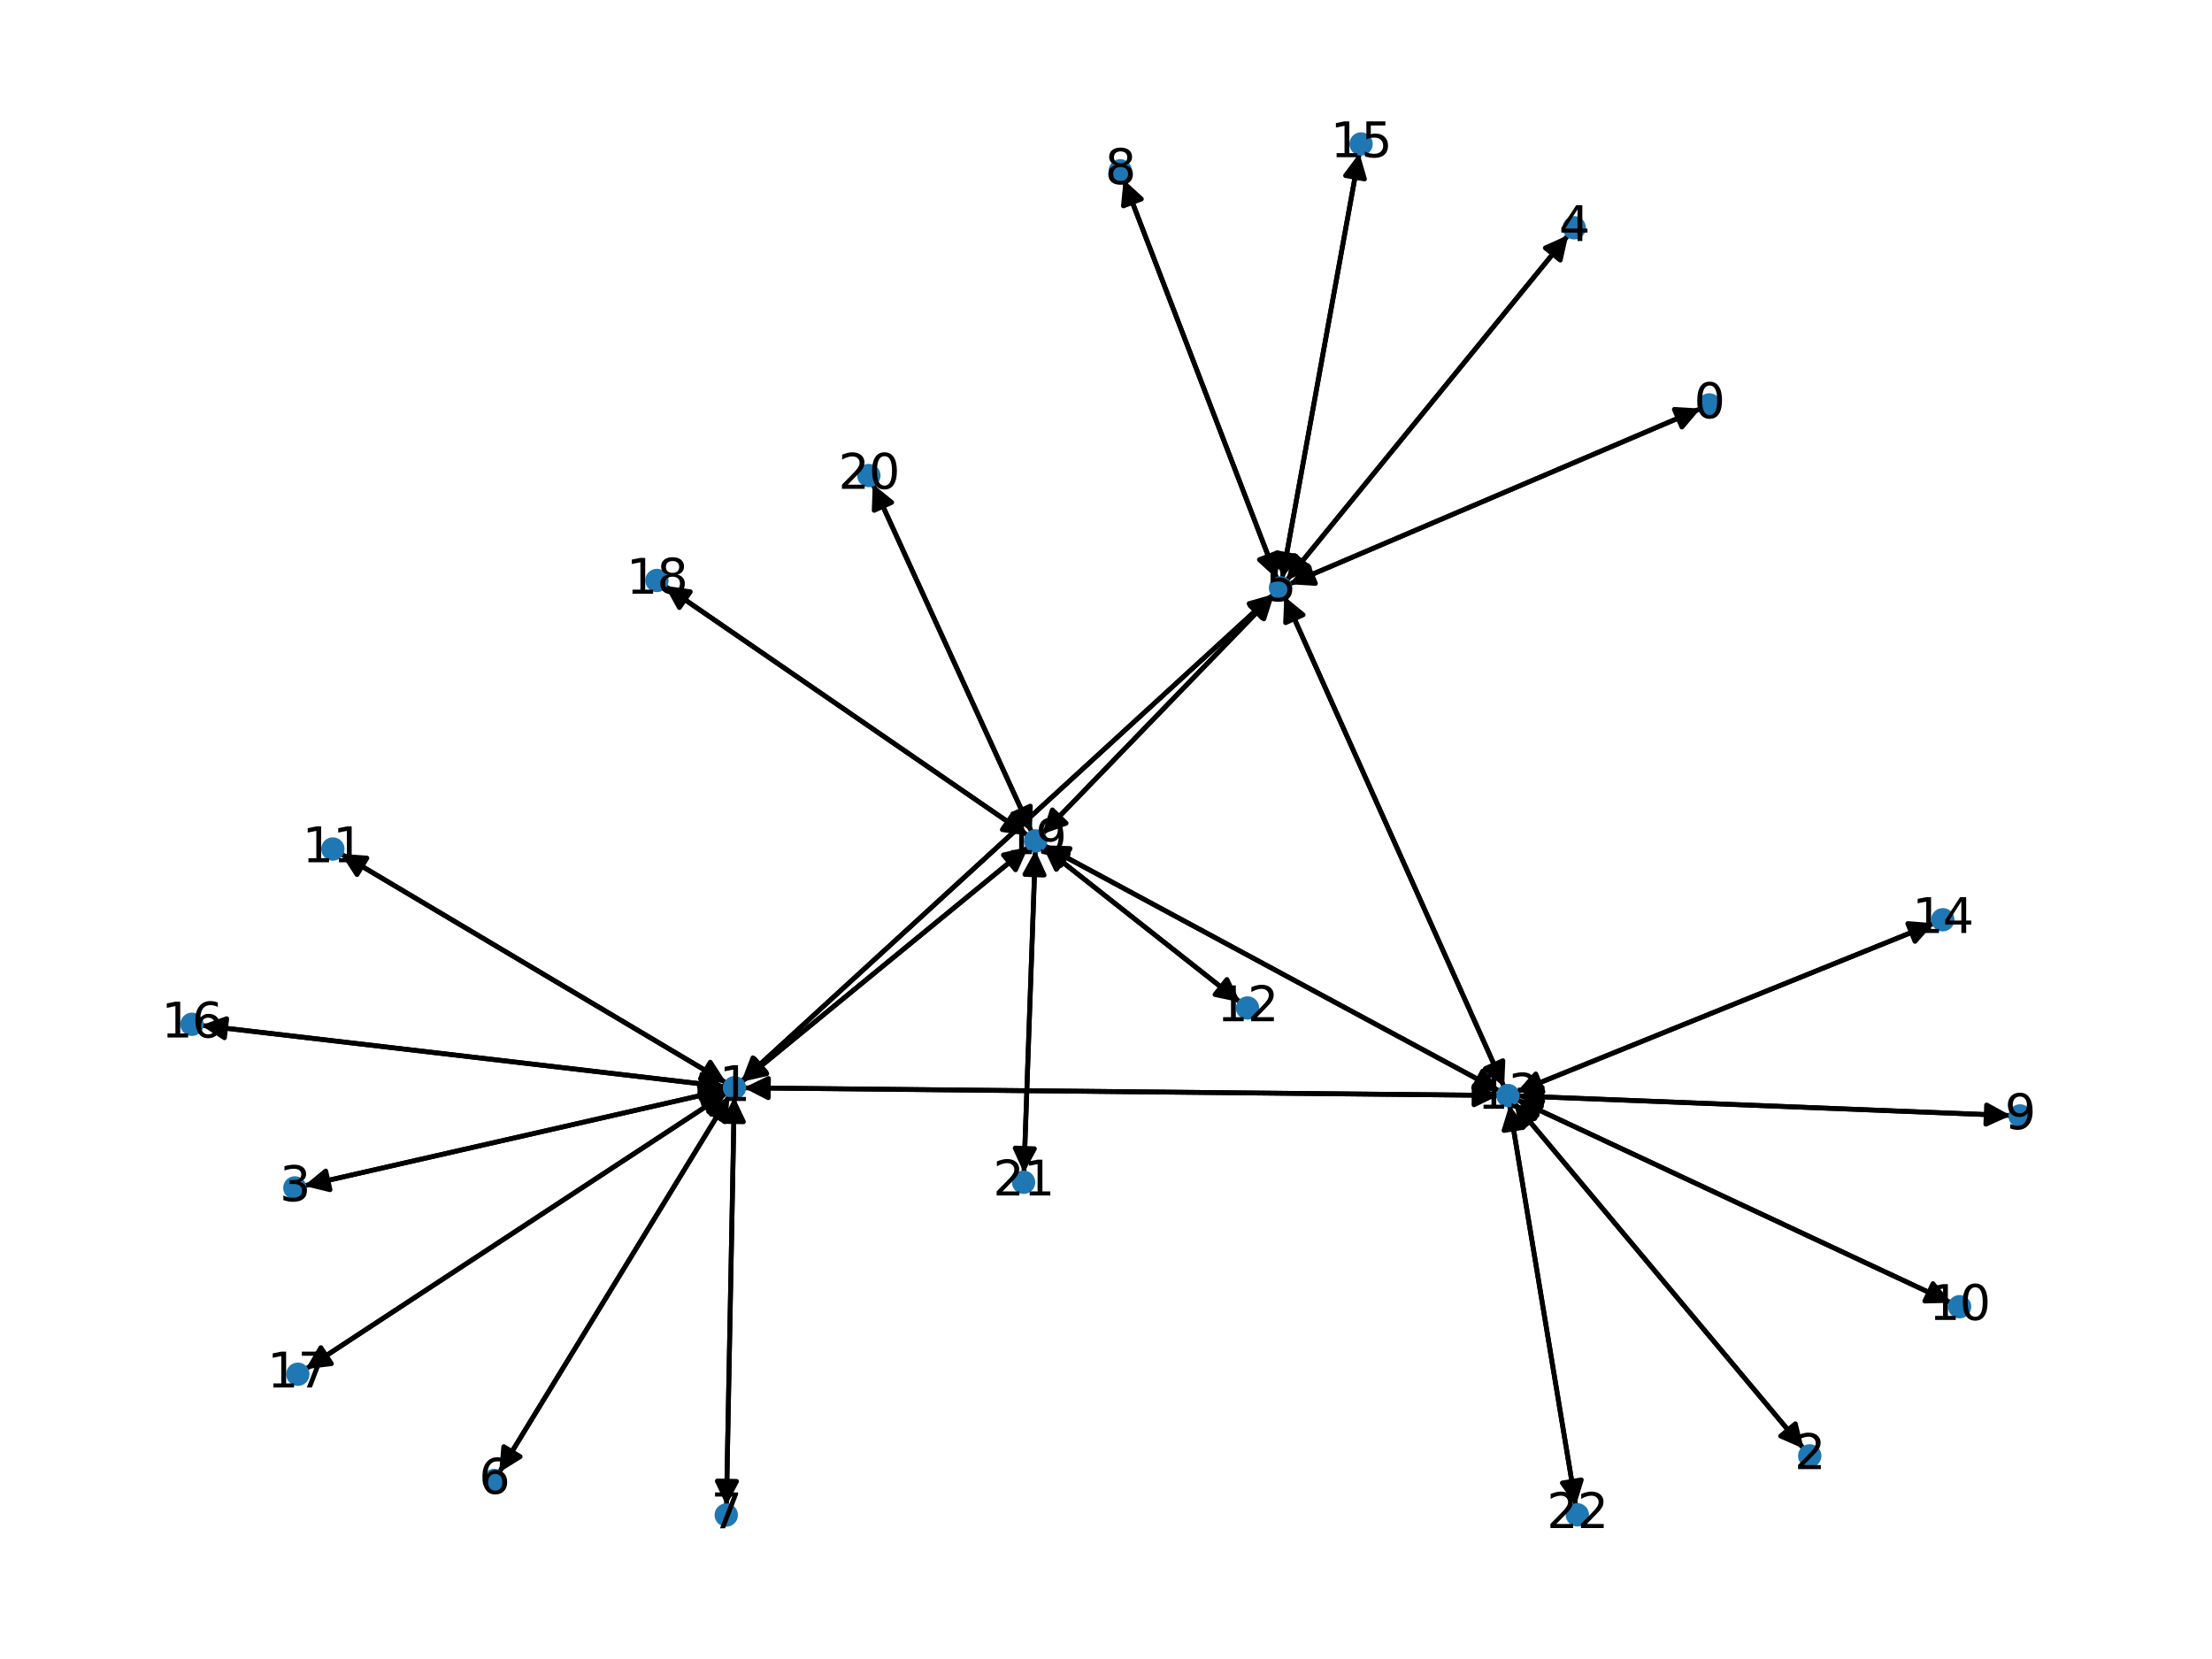 <?xml version="1.0" encoding="utf-8" standalone="no"?>
<!DOCTYPE svg PUBLIC "-//W3C//DTD SVG 1.1//EN"
  "http://www.w3.org/Graphics/SVG/1.1/DTD/svg11.dtd">
<svg xmlns:xlink="http://www.w3.org/1999/xlink" width="460.8pt" height="345.6pt" viewBox="0 0 460.8 345.6" xmlns="http://www.w3.org/2000/svg" version="1.1">
 <defs>
  <style type="text/css">*{stroke-linejoin: round; stroke-linecap: butt}</style>
 </defs>
 <g id="figure_1">
  <g id="patch_1">
   <path d="M 0 345.6 
L 460.8 345.6 
L 460.8 0 
L 0 0 
z
" style="fill: #ffffff"/>
  </g>
  <g id="axes_1">
   <g id="patch_2">
    <path d="M 354.296 85.109 
Q 311.415 103.404 269.562 121.261 
" clip-path="url(#p8d05442aa5)" style="fill: none; stroke: #000000; stroke-linecap: round"/>
    <path d="M 274.026 121.531 
L 269.562 121.261 
L 272.456 117.852 
L 274.026 121.531 
z
" clip-path="url(#p8d05442aa5)" style="stroke: #000000; stroke-linecap: round"/>
   </g>
   <g id="patch_3">
    <path d="M 151.117 227.028 
Q 107.216 237.03 64.405 246.784 
" clip-path="url(#p8d05442aa5)" style="fill: none; stroke: #000000; stroke-linecap: round"/>
    <path d="M 68.749 247.845 
L 64.405 246.784 
L 67.861 243.945 
L 68.749 247.845 
z
" clip-path="url(#p8d05442aa5)" style="stroke: #000000; stroke-linecap: round"/>
   </g>
   <g id="patch_4">
    <path d="M 154.43 225.292 
Q 209.876 174.531 264.498 124.524 
" clip-path="url(#p8d05442aa5)" style="fill: none; stroke: #000000; stroke-linecap: round"/>
    <path d="M 260.197 125.75 
L 264.498 124.524 
L 262.898 128.7 
L 260.197 125.75 
z
" clip-path="url(#p8d05442aa5)" style="stroke: #000000; stroke-linecap: round"/>
   </g>
   <g id="patch_5">
    <path d="M 151.994 228.249 
Q 127.987 267.506 104.562 305.809 
" clip-path="url(#p8d05442aa5)" style="fill: none; stroke: #000000; stroke-linecap: round"/>
    <path d="M 108.355 303.44 
L 104.562 305.809 
L 104.943 301.354 
L 108.355 303.44 
z
" clip-path="url(#p8d05442aa5)" style="stroke: #000000; stroke-linecap: round"/>
   </g>
   <g id="patch_6">
    <path d="M 152.966 228.535 
Q 152.149 271.104 151.353 312.555 
" clip-path="url(#p8d05442aa5)" style="fill: none; stroke: #000000; stroke-linecap: round"/>
    <path d="M 153.429 308.594 
L 151.353 312.555 
L 149.43 308.517 
L 153.429 308.594 
z
" clip-path="url(#p8d05442aa5)" style="stroke: #000000; stroke-linecap: round"/>
   </g>
   <g id="patch_7">
    <path d="M 151.341 225.61 
Q 111.173 201.733 71.966 178.427 
" clip-path="url(#p8d05442aa5)" style="fill: none; stroke: #000000; stroke-linecap: round"/>
    <path d="M 74.382 182.19 
L 71.966 178.427 
L 76.426 178.752 
L 74.382 182.19 
z
" clip-path="url(#p8d05442aa5)" style="stroke: #000000; stroke-linecap: round"/>
   </g>
   <g id="patch_8">
    <path d="M 154.936 226.618 
Q 233.567 227.41 311.081 228.191 
" clip-path="url(#p8d05442aa5)" style="fill: none; stroke: #000000; stroke-linecap: round"/>
    <path d="M 307.101 226.15 
L 311.081 228.191 
L 307.061 230.15 
L 307.101 226.15 
z
" clip-path="url(#p8d05442aa5)" style="stroke: #000000; stroke-linecap: round"/>
   </g>
   <g id="patch_9">
    <path d="M 151.082 226.374 
Q 96.496 219.988 43.02 213.731 
" clip-path="url(#p8d05442aa5)" style="fill: none; stroke: #000000; stroke-linecap: round"/>
    <path d="M 46.76 216.182 
L 43.02 213.731 
L 47.225 212.21 
L 46.76 216.182 
z
" clip-path="url(#p8d05442aa5)" style="stroke: #000000; stroke-linecap: round"/>
   </g>
   <g id="patch_10">
    <path d="M 151.385 227.66 
Q 107.523 256.438 64.596 284.603 
" clip-path="url(#p8d05442aa5)" style="fill: none; stroke: #000000; stroke-linecap: round"/>
    <path d="M 69.038 284.08 
L 64.596 284.603 
L 66.844 280.736 
L 69.038 284.08 
z
" clip-path="url(#p8d05442aa5)" style="stroke: #000000; stroke-linecap: round"/>
   </g>
   <g id="patch_11">
    <path d="M 154.501 225.371 
Q 184.376 200.887 213.387 177.112 
" clip-path="url(#p8d05442aa5)" style="fill: none; stroke: #000000; stroke-linecap: round"/>
    <path d="M 209.026 178.1 
L 213.387 177.112 
L 211.561 181.194 
L 209.026 178.1 
z
" clip-path="url(#p8d05442aa5)" style="stroke: #000000; stroke-linecap: round"/>
   </g>
   <g id="patch_12">
    <path d="M 375.754 301.795 
Q 345.567 265.75 316.098 230.563 
" clip-path="url(#p8d05442aa5)" style="fill: none; stroke: #000000; stroke-linecap: round"/>
    <path d="M 317.133 234.913 
L 316.098 230.563 
L 320.199 232.345 
L 317.133 234.913 
z
" clip-path="url(#p8d05442aa5)" style="stroke: #000000; stroke-linecap: round"/>
   </g>
   <g id="patch_13">
    <path d="M 63.315 247.032 
Q 107.217 237.03 150.028 227.276 
" clip-path="url(#p8d05442aa5)" style="fill: none; stroke: #000000; stroke-linecap: round"/>
    <path d="M 145.683 226.215 
L 150.028 227.276 
L 146.572 230.115 
L 145.683 226.215 
z
" clip-path="url(#p8d05442aa5)" style="stroke: #000000; stroke-linecap: round"/>
   </g>
   <g id="patch_14">
    <path d="M 326.71 48.95 
Q 297.343 84.955 268.682 120.093 
" clip-path="url(#p8d05442aa5)" style="fill: none; stroke: #000000; stroke-linecap: round"/>
    <path d="M 272.76 118.257 
L 268.682 120.093 
L 269.661 115.729 
L 272.76 118.257 
z
" clip-path="url(#p8d05442aa5)" style="stroke: #000000; stroke-linecap: round"/>
   </g>
   <g id="patch_15">
    <path d="M 268.532 121.701 
Q 311.413 103.405 353.265 85.548 
" clip-path="url(#p8d05442aa5)" style="fill: none; stroke: #000000; stroke-linecap: round"/>
    <path d="M 348.801 85.279 
L 353.265 85.548 
L 350.371 88.958 
L 348.801 85.279 
z
" clip-path="url(#p8d05442aa5)" style="stroke: #000000; stroke-linecap: round"/>
   </g>
   <g id="patch_16">
    <path d="M 265.325 123.766 
Q 209.879 174.528 155.258 224.535 
" clip-path="url(#p8d05442aa5)" style="fill: none; stroke: #000000; stroke-linecap: round"/>
    <path d="M 159.558 223.309 
L 155.258 224.535 
L 156.857 220.359 
L 159.558 223.309 
z
" clip-path="url(#p8d05442aa5)" style="stroke: #000000; stroke-linecap: round"/>
   </g>
   <g id="patch_17">
    <path d="M 267.975 120.961 
Q 297.342 84.956 326.002 49.818 
" clip-path="url(#p8d05442aa5)" style="fill: none; stroke: #000000; stroke-linecap: round"/>
    <path d="M 321.924 51.653 
L 326.002 49.818 
L 325.024 54.181 
L 321.924 51.653 
z
" clip-path="url(#p8d05442aa5)" style="stroke: #000000; stroke-linecap: round"/>
   </g>
   <g id="patch_18">
    <path d="M 266.058 120.655 
Q 250.061 79.026 234.465 38.44 
" clip-path="url(#p8d05442aa5)" style="fill: none; stroke: #000000; stroke-linecap: round"/>
    <path d="M 234.033 42.891 
L 234.465 38.44 
L 237.767 41.456 
L 234.033 42.891 
z
" clip-path="url(#p8d05442aa5)" style="stroke: #000000; stroke-linecap: round"/>
   </g>
   <g id="patch_19">
    <path d="M 267.543 124.226 
Q 290.444 175.34 312.888 225.433 
" clip-path="url(#p8d05442aa5)" style="fill: none; stroke: #000000; stroke-linecap: round"/>
    <path d="M 313.078 220.965 
L 312.888 225.433 
L 309.427 222.601 
L 313.078 220.965 
z
" clip-path="url(#p8d05442aa5)" style="stroke: #000000; stroke-linecap: round"/>
   </g>
   <g id="patch_20">
    <path d="M 267.097 120.555 
Q 275.143 76.225 282.988 32.994 
" clip-path="url(#p8d05442aa5)" style="fill: none; stroke: #000000; stroke-linecap: round"/>
    <path d="M 280.306 36.573 
L 282.988 32.994 
L 284.242 37.287 
L 280.306 36.573 
z
" clip-path="url(#p8d05442aa5)" style="stroke: #000000; stroke-linecap: round"/>
   </g>
   <g id="patch_21">
    <path d="M 265.404 123.853 
Q 241.252 148.817 217.877 172.977 
" clip-path="url(#p8d05442aa5)" style="fill: none; stroke: #000000; stroke-linecap: round"/>
    <path d="M 222.096 171.493 
L 217.877 172.977 
L 219.221 168.712 
L 222.096 171.493 
z
" clip-path="url(#p8d05442aa5)" style="stroke: #000000; stroke-linecap: round"/>
   </g>
   <g id="patch_22">
    <path d="M 103.978 306.764 
Q 127.986 267.507 151.41 229.204 
" clip-path="url(#p8d05442aa5)" style="fill: none; stroke: #000000; stroke-linecap: round"/>
    <path d="M 147.617 231.573 
L 151.41 229.204 
L 151.03 233.66 
L 147.617 231.573 
z
" clip-path="url(#p8d05442aa5)" style="stroke: #000000; stroke-linecap: round"/>
   </g>
   <g id="patch_23">
    <path d="M 151.331 313.673 
Q 152.149 271.104 152.945 229.653 
" clip-path="url(#p8d05442aa5)" style="fill: none; stroke: #000000; stroke-linecap: round"/>
    <path d="M 150.868 233.614 
L 152.945 229.653 
L 154.868 233.691 
L 150.868 233.614 
z
" clip-path="url(#p8d05442aa5)" style="stroke: #000000; stroke-linecap: round"/>
   </g>
   <g id="patch_24">
    <path d="M 234.063 37.392 
Q 250.06 79.022 265.655 119.607 
" clip-path="url(#p8d05442aa5)" style="fill: none; stroke: #000000; stroke-linecap: round"/>
    <path d="M 266.087 115.156 
L 265.655 119.607 
L 262.354 116.591 
L 266.087 115.156 
z
" clip-path="url(#p8d05442aa5)" style="stroke: #000000; stroke-linecap: round"/>
   </g>
   <g id="patch_25">
    <path d="M 418.876 232.391 
Q 367.474 230.345 317.188 228.343 
" clip-path="url(#p8d05442aa5)" style="fill: none; stroke: #000000; stroke-linecap: round"/>
    <path d="M 321.105 230.5 
L 317.188 228.343 
L 321.264 226.504 
L 321.105 230.5 
z
" clip-path="url(#p8d05442aa5)" style="stroke: #000000; stroke-linecap: round"/>
   </g>
   <g id="patch_26">
    <path d="M 406.461 271.391 
Q 361.177 250.216 316.905 229.516 
" clip-path="url(#p8d05442aa5)" style="fill: none; stroke: #000000; stroke-linecap: round"/>
    <path d="M 319.682 233.022 
L 316.905 229.516 
L 321.376 229.398 
L 319.682 233.022 
z
" clip-path="url(#p8d05442aa5)" style="stroke: #000000; stroke-linecap: round"/>
   </g>
   <g id="patch_27">
    <path d="M 71.002 177.854 
Q 111.171 201.732 150.378 225.038 
" clip-path="url(#p8d05442aa5)" style="fill: none; stroke: #000000; stroke-linecap: round"/>
    <path d="M 147.962 221.275 
L 150.378 225.038 
L 145.918 224.713 
L 147.962 221.275 
z
" clip-path="url(#p8d05442aa5)" style="stroke: #000000; stroke-linecap: round"/>
   </g>
   <g id="patch_28">
    <path d="M 258.364 208.784 
Q 237.818 192.579 218.15 177.067 
" clip-path="url(#p8d05442aa5)" style="fill: none; stroke: #000000; stroke-linecap: round"/>
    <path d="M 220.052 181.114 
L 218.15 177.067 
L 222.53 177.974 
L 220.052 181.114 
z
" clip-path="url(#p8d05442aa5)" style="stroke: #000000; stroke-linecap: round"/>
   </g>
   <g id="patch_29">
    <path d="M 312.205 228.202 
Q 233.573 227.41 156.06 226.629 
" clip-path="url(#p8d05442aa5)" style="fill: none; stroke: #000000; stroke-linecap: round"/>
    <path d="M 160.04 228.669 
L 156.06 226.629 
L 160.08 224.67 
L 160.04 228.669 
z
" clip-path="url(#p8d05442aa5)" style="stroke: #000000; stroke-linecap: round"/>
   </g>
   <g id="patch_30">
    <path d="M 315.382 229.708 
Q 345.569 265.753 375.039 300.94 
" clip-path="url(#p8d05442aa5)" style="fill: none; stroke: #000000; stroke-linecap: round"/>
    <path d="M 374.004 296.589 
L 375.039 300.94 
L 370.937 299.158 
L 374.004 296.589 
z
" clip-path="url(#p8d05442aa5)" style="stroke: #000000; stroke-linecap: round"/>
   </g>
   <g id="patch_31">
    <path d="M 313.346 226.456 
Q 290.445 175.342 268.001 125.248 
" clip-path="url(#p8d05442aa5)" style="fill: none; stroke: #000000; stroke-linecap: round"/>
    <path d="M 267.811 129.716 
L 268.001 125.248 
L 271.461 128.081 
L 267.811 129.716 
z
" clip-path="url(#p8d05442aa5)" style="stroke: #000000; stroke-linecap: round"/>
   </g>
   <g id="patch_32">
    <path d="M 316.074 228.298 
Q 367.477 230.345 417.762 232.347 
" clip-path="url(#p8d05442aa5)" style="fill: none; stroke: #000000; stroke-linecap: round"/>
    <path d="M 413.845 230.189 
L 417.762 232.347 
L 413.686 234.186 
L 413.845 230.189 
z
" clip-path="url(#p8d05442aa5)" style="stroke: #000000; stroke-linecap: round"/>
   </g>
   <g id="patch_33">
    <path d="M 315.891 229.042 
Q 361.176 250.216 405.447 270.917 
" clip-path="url(#p8d05442aa5)" style="fill: none; stroke: #000000; stroke-linecap: round"/>
    <path d="M 402.671 267.411 
L 405.447 270.917 
L 400.977 271.034 
L 402.671 267.411 
z
" clip-path="url(#p8d05442aa5)" style="stroke: #000000; stroke-linecap: round"/>
   </g>
   <g id="patch_34">
    <path d="M 315.931 227.496 
Q 359.426 209.912 401.884 192.747 
" clip-path="url(#p8d05442aa5)" style="fill: none; stroke: #000000; stroke-linecap: round"/>
    <path d="M 397.425 192.392 
L 401.884 192.747 
L 398.925 196.101 
L 397.425 192.392 
z
" clip-path="url(#p8d05442aa5)" style="stroke: #000000; stroke-linecap: round"/>
   </g>
   <g id="patch_35">
    <path d="M 312.435 227.303 
Q 264.944 201.698 218.437 176.623 
" clip-path="url(#p8d05442aa5)" style="fill: none; stroke: #000000; stroke-linecap: round"/>
    <path d="M 221.009 180.282 
L 218.437 176.623 
L 222.907 176.761 
L 221.009 180.282 
z
" clip-path="url(#p8d05442aa5)" style="stroke: #000000; stroke-linecap: round"/>
   </g>
   <g id="patch_36">
    <path d="M 314.453 230.133 
Q 321.364 271.893 328.093 312.551 
" clip-path="url(#p8d05442aa5)" style="fill: none; stroke: #000000; stroke-linecap: round"/>
    <path d="M 329.413 308.278 
L 328.093 312.551 
L 325.467 308.931 
L 329.413 308.278 
z
" clip-path="url(#p8d05442aa5)" style="stroke: #000000; stroke-linecap: round"/>
   </g>
   <g id="patch_37">
    <path d="M 402.922 192.327 
Q 359.428 209.911 316.97 227.076 
" clip-path="url(#p8d05442aa5)" style="fill: none; stroke: #000000; stroke-linecap: round"/>
    <path d="M 321.428 227.431 
L 316.97 227.076 
L 319.929 223.723 
L 321.428 227.431 
z
" clip-path="url(#p8d05442aa5)" style="stroke: #000000; stroke-linecap: round"/>
   </g>
   <g id="patch_38">
    <path d="M 283.188 31.895 
Q 275.142 76.225 267.297 119.456 
" clip-path="url(#p8d05442aa5)" style="fill: none; stroke: #000000; stroke-linecap: round"/>
    <path d="M 269.979 115.877 
L 267.297 119.456 
L 266.043 115.163 
L 269.979 115.877 
z
" clip-path="url(#p8d05442aa5)" style="stroke: #000000; stroke-linecap: round"/>
   </g>
   <g id="patch_39">
    <path d="M 41.908 213.601 
Q 96.495 219.987 149.971 226.244 
" clip-path="url(#p8d05442aa5)" style="fill: none; stroke: #000000; stroke-linecap: round"/>
    <path d="M 146.23 223.792 
L 149.971 226.244 
L 145.765 227.765 
L 146.23 223.792 
z
" clip-path="url(#p8d05442aa5)" style="stroke: #000000; stroke-linecap: round"/>
   </g>
   <g id="patch_40">
    <path d="M 63.663 285.215 
Q 107.525 256.437 150.452 228.273 
" clip-path="url(#p8d05442aa5)" style="fill: none; stroke: #000000; stroke-linecap: round"/>
    <path d="M 146.01 228.795 
L 150.452 228.273 
L 148.205 232.139 
L 146.01 228.795 
z
" clip-path="url(#p8d05442aa5)" style="stroke: #000000; stroke-linecap: round"/>
   </g>
   <g id="patch_41">
    <path d="M 138.449 122.017 
Q 176.301 148.047 213.233 173.443 
" clip-path="url(#p8d05442aa5)" style="fill: none; stroke: #000000; stroke-linecap: round"/>
    <path d="M 211.07 169.528 
L 213.233 173.443 
L 208.803 172.824 
L 211.07 169.528 
z
" clip-path="url(#p8d05442aa5)" style="stroke: #000000; stroke-linecap: round"/>
   </g>
   <g id="patch_42">
    <path d="M 214.253 176.402 
Q 184.378 200.886 155.367 224.661 
" clip-path="url(#p8d05442aa5)" style="fill: none; stroke: #000000; stroke-linecap: round"/>
    <path d="M 159.729 223.673 
L 155.367 224.661 
L 157.193 220.579 
L 159.729 223.673 
z
" clip-path="url(#p8d05442aa5)" style="stroke: #000000; stroke-linecap: round"/>
   </g>
   <g id="patch_43">
    <path d="M 217.099 173.781 
Q 241.251 148.818 264.626 124.658 
" clip-path="url(#p8d05442aa5)" style="fill: none; stroke: #000000; stroke-linecap: round"/>
    <path d="M 260.407 126.142 
L 264.626 124.658 
L 263.282 128.923 
L 260.407 126.142 
z
" clip-path="url(#p8d05442aa5)" style="stroke: #000000; stroke-linecap: round"/>
   </g>
   <g id="patch_44">
    <path d="M 217.273 176.375 
Q 237.819 192.58 257.487 208.092 
" clip-path="url(#p8d05442aa5)" style="fill: none; stroke: #000000; stroke-linecap: round"/>
    <path d="M 255.585 204.045 
L 257.487 208.092 
L 253.108 207.185 
L 255.585 204.045 
z
" clip-path="url(#p8d05442aa5)" style="stroke: #000000; stroke-linecap: round"/>
   </g>
   <g id="patch_45">
    <path d="M 217.453 176.092 
Q 264.944 201.698 311.451 226.773 
" clip-path="url(#p8d05442aa5)" style="fill: none; stroke: #000000; stroke-linecap: round"/>
    <path d="M 308.879 223.114 
L 311.451 226.773 
L 306.981 226.635 
L 308.879 223.114 
z
" clip-path="url(#p8d05442aa5)" style="stroke: #000000; stroke-linecap: round"/>
   </g>
   <g id="patch_46">
    <path d="M 214.155 174.077 
Q 176.302 148.047 139.371 122.651 
" clip-path="url(#p8d05442aa5)" style="fill: none; stroke: #000000; stroke-linecap: round"/>
    <path d="M 141.533 126.566 
L 139.371 122.651 
L 143.8 123.27 
L 141.533 126.566 
z
" clip-path="url(#p8d05442aa5)" style="stroke: #000000; stroke-linecap: round"/>
   </g>
   <g id="patch_47">
    <path d="M 214.946 173.412 
Q 198.377 137.122 182.272 101.849 
" clip-path="url(#p8d05442aa5)" style="fill: none; stroke: #000000; stroke-linecap: round"/>
    <path d="M 182.114 106.319 
L 182.272 101.849 
L 185.752 104.657 
L 182.114 106.319 
z
" clip-path="url(#p8d05442aa5)" style="stroke: #000000; stroke-linecap: round"/>
   </g>
   <g id="patch_48">
    <path d="M 215.682 177.106 
Q 214.492 210.726 213.34 243.229 
" clip-path="url(#p8d05442aa5)" style="fill: none; stroke: #000000; stroke-linecap: round"/>
    <path d="M 215.481 239.302 
L 213.34 243.229 
L 211.483 239.16 
L 215.481 239.302 
z
" clip-path="url(#p8d05442aa5)" style="stroke: #000000; stroke-linecap: round"/>
   </g>
   <g id="patch_49">
    <path d="M 181.806 100.83 
Q 198.376 137.12 214.481 172.392 
" clip-path="url(#p8d05442aa5)" style="fill: none; stroke: #000000; stroke-linecap: round"/>
    <path d="M 214.639 167.923 
L 214.481 172.392 
L 211 169.584 
L 214.639 167.923 
z
" clip-path="url(#p8d05442aa5)" style="stroke: #000000; stroke-linecap: round"/>
   </g>
   <g id="patch_50">
    <path d="M 213.301 244.353 
Q 214.491 210.733 215.643 178.23 
" clip-path="url(#p8d05442aa5)" style="fill: none; stroke: #000000; stroke-linecap: round"/>
    <path d="M 213.502 182.157 
L 215.643 178.23 
L 217.5 182.298 
L 213.502 182.157 
z
" clip-path="url(#p8d05442aa5)" style="stroke: #000000; stroke-linecap: round"/>
   </g>
   <g id="patch_51">
    <path d="M 328.276 313.654 
Q 321.364 271.893 314.636 231.235 
" clip-path="url(#p8d05442aa5)" style="fill: none; stroke: #000000; stroke-linecap: round"/>
    <path d="M 313.316 235.508 
L 314.636 231.235 
L 317.262 234.855 
L 313.316 235.508 
z
" clip-path="url(#p8d05442aa5)" style="stroke: #000000; stroke-linecap: round"/>
   </g>
   <g id="PathCollection_1">
    <defs>
     <path id="m6289466a88" d="M 0 1.936 
C 0.514 1.936 1.006 1.732 1.369 1.369 
C 1.732 1.006 1.936 0.514 1.936 0 
C 1.936 -0.514 1.732 -1.006 1.369 -1.369 
C 1.006 -1.732 0.514 -1.936 0 -1.936 
C -0.514 -1.936 -1.006 -1.732 -1.369 -1.369 
C -1.732 -1.006 -1.936 -0.514 -1.936 0 
C -1.936 0.514 -1.732 1.006 -1.369 1.369 
C -1.006 1.732 -0.514 1.936 0 1.936 
z
" style="stroke: #1f78b4"/>
    </defs>
    <g clip-path="url(#p8d05442aa5)">
     <use xlink:href="#m6289466a88" x="356.076" y="84.349" style="fill: #1f78b4; stroke: #1f78b4"/>
     <use xlink:href="#m6289466a88" x="153.004" y="226.598" style="fill: #1f78b4; stroke: #1f78b4"/>
     <use xlink:href="#m6289466a88" x="376.999" y="303.281" style="fill: #1f78b4; stroke: #1f78b4"/>
     <use xlink:href="#m6289466a88" x="61.429" y="247.462" style="fill: #1f78b4; stroke: #1f78b4"/>
     <use xlink:href="#m6289466a88" x="327.933" y="47.45" style="fill: #1f78b4; stroke: #1f78b4"/>
     <use xlink:href="#m6289466a88" x="266.752" y="122.46" style="fill: #1f78b4; stroke: #1f78b4"/>
     <use xlink:href="#m6289466a88" x="102.969" y="308.415" style="fill: #1f78b4; stroke: #1f78b4"/>
     <use xlink:href="#m6289466a88" x="151.294" y="315.61" style="fill: #1f78b4; stroke: #1f78b4"/>
     <use xlink:href="#m6289466a88" x="233.369" y="35.587" style="fill: #1f78b4; stroke: #1f78b4"/>
     <use xlink:href="#m6289466a88" x="420.813" y="232.468" style="fill: #1f78b4; stroke: #1f78b4"/>
     <use xlink:href="#m6289466a88" x="408.216" y="272.211" style="fill: #1f78b4; stroke: #1f78b4"/>
     <use xlink:href="#m6289466a88" x="69.34" y="176.866" style="fill: #1f78b4; stroke: #1f78b4"/>
     <use xlink:href="#m6289466a88" x="259.886" y="209.985" style="fill: #1f78b4; stroke: #1f78b4"/>
     <use xlink:href="#m6289466a88" x="314.137" y="228.221" style="fill: #1f78b4; stroke: #1f78b4"/>
     <use xlink:href="#m6289466a88" x="404.716" y="191.602" style="fill: #1f78b4; stroke: #1f78b4"/>
     <use xlink:href="#m6289466a88" x="283.533" y="29.99" style="fill: #1f78b4; stroke: #1f78b4"/>
     <use xlink:href="#m6289466a88" x="39.987" y="213.376" style="fill: #1f78b4; stroke: #1f78b4"/>
     <use xlink:href="#m6289466a88" x="62.045" y="286.277" style="fill: #1f78b4; stroke: #1f78b4"/>
     <use xlink:href="#m6289466a88" x="136.852" y="120.92" style="fill: #1f78b4; stroke: #1f78b4"/>
     <use xlink:href="#m6289466a88" x="215.751" y="175.174" style="fill: #1f78b4; stroke: #1f78b4"/>
     <use xlink:href="#m6289466a88" x="181.001" y="99.067" style="fill: #1f78b4; stroke: #1f78b4"/>
     <use xlink:href="#m6289466a88" x="213.232" y="246.284" style="fill: #1f78b4; stroke: #1f78b4"/>
     <use xlink:href="#m6289466a88" x="328.592" y="315.565" style="fill: #1f78b4; stroke: #1f78b4"/>
    </g>
   </g>
   <g id="text_1">
    <g clip-path="url(#p8d05442aa5)">
     <!-- 0 -->
     <g transform="translate(352.894 87.109) scale(0.1 -0.1)">
      <defs>
       <path id="DejaVuSans-30" d="M 2034 4250 
Q 1547 4250 1301 3770 
Q 1056 3291 1056 2328 
Q 1056 1369 1301 889 
Q 1547 409 2034 409 
Q 2525 409 2770 889 
Q 3016 1369 3016 2328 
Q 3016 3291 2770 3770 
Q 2525 4250 2034 4250 
z
M 2034 4750 
Q 2819 4750 3233 4129 
Q 3647 3509 3647 2328 
Q 3647 1150 3233 529 
Q 2819 -91 2034 -91 
Q 1250 -91 836 529 
Q 422 1150 422 2328 
Q 422 3509 836 4129 
Q 1250 4750 2034 4750 
z
" transform="scale(0.016)"/>
      </defs>
      <use xlink:href="#DejaVuSans-30"/>
     </g>
    </g>
   </g>
   <g id="text_2">
    <g clip-path="url(#p8d05442aa5)">
     <!-- 1 -->
     <g transform="translate(149.822 229.358) scale(0.1 -0.1)">
      <defs>
       <path id="DejaVuSans-31" d="M 794 531 
L 1825 531 
L 1825 4091 
L 703 3866 
L 703 4441 
L 1819 4666 
L 2450 4666 
L 2450 531 
L 3481 531 
L 3481 0 
L 794 0 
L 794 531 
z
" transform="scale(0.016)"/>
      </defs>
      <use xlink:href="#DejaVuSans-31"/>
     </g>
    </g>
   </g>
   <g id="text_3">
    <g clip-path="url(#p8d05442aa5)">
     <!-- 2 -->
     <g transform="translate(373.818 306.041) scale(0.1 -0.1)">
      <defs>
       <path id="DejaVuSans-32" d="M 1228 531 
L 3431 531 
L 3431 0 
L 469 0 
L 469 531 
Q 828 903 1448 1529 
Q 2069 2156 2228 2338 
Q 2531 2678 2651 2914 
Q 2772 3150 2772 3378 
Q 2772 3750 2511 3984 
Q 2250 4219 1831 4219 
Q 1534 4219 1204 4116 
Q 875 4013 500 3803 
L 500 4441 
Q 881 4594 1212 4672 
Q 1544 4750 1819 4750 
Q 2544 4750 2975 4387 
Q 3406 4025 3406 3419 
Q 3406 3131 3298 2873 
Q 3191 2616 2906 2266 
Q 2828 2175 2409 1742 
Q 1991 1309 1228 531 
z
" transform="scale(0.016)"/>
      </defs>
      <use xlink:href="#DejaVuSans-32"/>
     </g>
    </g>
   </g>
   <g id="text_4">
    <g clip-path="url(#p8d05442aa5)">
     <!-- 3 -->
     <g transform="translate(58.248 250.221) scale(0.1 -0.1)">
      <defs>
       <path id="DejaVuSans-33" d="M 2597 2516 
Q 3050 2419 3304 2112 
Q 3559 1806 3559 1356 
Q 3559 666 3084 287 
Q 2609 -91 1734 -91 
Q 1441 -91 1130 -33 
Q 819 25 488 141 
L 488 750 
Q 750 597 1062 519 
Q 1375 441 1716 441 
Q 2309 441 2620 675 
Q 2931 909 2931 1356 
Q 2931 1769 2642 2001 
Q 2353 2234 1838 2234 
L 1294 2234 
L 1294 2753 
L 1863 2753 
Q 2328 2753 2575 2939 
Q 2822 3125 2822 3475 
Q 2822 3834 2567 4026 
Q 2313 4219 1838 4219 
Q 1578 4219 1281 4162 
Q 984 4106 628 3988 
L 628 4550 
Q 988 4650 1302 4700 
Q 1616 4750 1894 4750 
Q 2613 4750 3031 4423 
Q 3450 4097 3450 3541 
Q 3450 3153 3228 2886 
Q 3006 2619 2597 2516 
z
" transform="scale(0.016)"/>
      </defs>
      <use xlink:href="#DejaVuSans-33"/>
     </g>
    </g>
   </g>
   <g id="text_5">
    <g clip-path="url(#p8d05442aa5)">
     <!-- 4 -->
     <g transform="translate(324.752 50.21) scale(0.1 -0.1)">
      <defs>
       <path id="DejaVuSans-34" d="M 2419 4116 
L 825 1625 
L 2419 1625 
L 2419 4116 
z
M 2253 4666 
L 3047 4666 
L 3047 1625 
L 3713 1625 
L 3713 1100 
L 3047 1100 
L 3047 0 
L 2419 0 
L 2419 1100 
L 313 1100 
L 313 1709 
L 2253 4666 
z
" transform="scale(0.016)"/>
      </defs>
      <use xlink:href="#DejaVuSans-34"/>
     </g>
    </g>
   </g>
   <g id="text_6">
    <g clip-path="url(#p8d05442aa5)">
     <!-- 5 -->
     <g transform="translate(263.57 125.219) scale(0.1 -0.1)">
      <defs>
       <path id="DejaVuSans-35" d="M 691 4666 
L 3169 4666 
L 3169 4134 
L 1269 4134 
L 1269 2991 
Q 1406 3038 1543 3061 
Q 1681 3084 1819 3084 
Q 2600 3084 3056 2656 
Q 3513 2228 3513 1497 
Q 3513 744 3044 326 
Q 2575 -91 1722 -91 
Q 1428 -91 1123 -41 
Q 819 9 494 109 
L 494 744 
Q 775 591 1075 516 
Q 1375 441 1709 441 
Q 2250 441 2565 725 
Q 2881 1009 2881 1497 
Q 2881 1984 2565 2268 
Q 2250 2553 1709 2553 
Q 1456 2553 1204 2497 
Q 953 2441 691 2322 
L 691 4666 
z
" transform="scale(0.016)"/>
      </defs>
      <use xlink:href="#DejaVuSans-35"/>
     </g>
    </g>
   </g>
   <g id="text_7">
    <g clip-path="url(#p8d05442aa5)">
     <!-- 6 -->
     <g transform="translate(99.788 311.174) scale(0.1 -0.1)">
      <defs>
       <path id="DejaVuSans-36" d="M 2113 2584 
Q 1688 2584 1439 2293 
Q 1191 2003 1191 1497 
Q 1191 994 1439 701 
Q 1688 409 2113 409 
Q 2538 409 2786 701 
Q 3034 994 3034 1497 
Q 3034 2003 2786 2293 
Q 2538 2584 2113 2584 
z
M 3366 4563 
L 3366 3988 
Q 3128 4100 2886 4159 
Q 2644 4219 2406 4219 
Q 1781 4219 1451 3797 
Q 1122 3375 1075 2522 
Q 1259 2794 1537 2939 
Q 1816 3084 2150 3084 
Q 2853 3084 3261 2657 
Q 3669 2231 3669 1497 
Q 3669 778 3244 343 
Q 2819 -91 2113 -91 
Q 1303 -91 875 529 
Q 447 1150 447 2328 
Q 447 3434 972 4092 
Q 1497 4750 2381 4750 
Q 2619 4750 2861 4703 
Q 3103 4656 3366 4563 
z
" transform="scale(0.016)"/>
      </defs>
      <use xlink:href="#DejaVuSans-36"/>
     </g>
    </g>
   </g>
   <g id="text_8">
    <g clip-path="url(#p8d05442aa5)">
     <!-- 7 -->
     <g transform="translate(148.113 318.369) scale(0.1 -0.1)">
      <defs>
       <path id="DejaVuSans-37" d="M 525 4666 
L 3525 4666 
L 3525 4397 
L 1831 0 
L 1172 0 
L 2766 4134 
L 525 4134 
L 525 4666 
z
" transform="scale(0.016)"/>
      </defs>
      <use xlink:href="#DejaVuSans-37"/>
     </g>
    </g>
   </g>
   <g id="text_9">
    <g clip-path="url(#p8d05442aa5)">
     <!-- 8 -->
     <g transform="translate(230.188 38.346) scale(0.1 -0.1)">
      <defs>
       <path id="DejaVuSans-38" d="M 2034 2216 
Q 1584 2216 1326 1975 
Q 1069 1734 1069 1313 
Q 1069 891 1326 650 
Q 1584 409 2034 409 
Q 2484 409 2743 651 
Q 3003 894 3003 1313 
Q 3003 1734 2745 1975 
Q 2488 2216 2034 2216 
z
M 1403 2484 
Q 997 2584 770 2862 
Q 544 3141 544 3541 
Q 544 4100 942 4425 
Q 1341 4750 2034 4750 
Q 2731 4750 3128 4425 
Q 3525 4100 3525 3541 
Q 3525 3141 3298 2862 
Q 3072 2584 2669 2484 
Q 3125 2378 3379 2068 
Q 3634 1759 3634 1313 
Q 3634 634 3220 271 
Q 2806 -91 2034 -91 
Q 1263 -91 848 271 
Q 434 634 434 1313 
Q 434 1759 690 2068 
Q 947 2378 1403 2484 
z
M 1172 3481 
Q 1172 3119 1398 2916 
Q 1625 2713 2034 2713 
Q 2441 2713 2670 2916 
Q 2900 3119 2900 3481 
Q 2900 3844 2670 4047 
Q 2441 4250 2034 4250 
Q 1625 4250 1398 4047 
Q 1172 3844 1172 3481 
z
" transform="scale(0.016)"/>
      </defs>
      <use xlink:href="#DejaVuSans-38"/>
     </g>
    </g>
   </g>
   <g id="text_10">
    <g clip-path="url(#p8d05442aa5)">
     <!-- 9 -->
     <g transform="translate(417.632 235.227) scale(0.1 -0.1)">
      <defs>
       <path id="DejaVuSans-39" d="M 703 97 
L 703 672 
Q 941 559 1184 500 
Q 1428 441 1663 441 
Q 2288 441 2617 861 
Q 2947 1281 2994 2138 
Q 2813 1869 2534 1725 
Q 2256 1581 1919 1581 
Q 1219 1581 811 2004 
Q 403 2428 403 3163 
Q 403 3881 828 4315 
Q 1253 4750 1959 4750 
Q 2769 4750 3195 4129 
Q 3622 3509 3622 2328 
Q 3622 1225 3098 567 
Q 2575 -91 1691 -91 
Q 1453 -91 1209 -44 
Q 966 3 703 97 
z
M 1959 2075 
Q 2384 2075 2632 2365 
Q 2881 2656 2881 3163 
Q 2881 3666 2632 3958 
Q 2384 4250 1959 4250 
Q 1534 4250 1286 3958 
Q 1038 3666 1038 3163 
Q 1038 2656 1286 2365 
Q 1534 2075 1959 2075 
z
" transform="scale(0.016)"/>
      </defs>
      <use xlink:href="#DejaVuSans-39"/>
     </g>
    </g>
   </g>
   <g id="text_11">
    <g clip-path="url(#p8d05442aa5)">
     <!-- 10 -->
     <g transform="translate(401.853 274.97) scale(0.1 -0.1)">
      <use xlink:href="#DejaVuSans-31"/>
      <use xlink:href="#DejaVuSans-30" x="63.623"/>
     </g>
    </g>
   </g>
   <g id="text_12">
    <g clip-path="url(#p8d05442aa5)">
     <!-- 11 -->
     <g transform="translate(62.978 179.626) scale(0.1 -0.1)">
      <use xlink:href="#DejaVuSans-31"/>
      <use xlink:href="#DejaVuSans-31" x="63.623"/>
     </g>
    </g>
   </g>
   <g id="text_13">
    <g clip-path="url(#p8d05442aa5)">
     <!-- 12 -->
     <g transform="translate(253.524 212.744) scale(0.1 -0.1)">
      <use xlink:href="#DejaVuSans-31"/>
      <use xlink:href="#DejaVuSans-32" x="63.623"/>
     </g>
    </g>
   </g>
   <g id="text_14">
    <g clip-path="url(#p8d05442aa5)">
     <!-- 13 -->
     <g transform="translate(307.775 230.981) scale(0.1 -0.1)">
      <use xlink:href="#DejaVuSans-31"/>
      <use xlink:href="#DejaVuSans-33" x="63.623"/>
     </g>
    </g>
   </g>
   <g id="text_15">
    <g clip-path="url(#p8d05442aa5)">
     <!-- 14 -->
     <g transform="translate(398.354 194.361) scale(0.1 -0.1)">
      <use xlink:href="#DejaVuSans-31"/>
      <use xlink:href="#DejaVuSans-34" x="63.623"/>
     </g>
    </g>
   </g>
   <g id="text_16">
    <g clip-path="url(#p8d05442aa5)">
     <!-- 15 -->
     <g transform="translate(277.171 32.749) scale(0.1 -0.1)">
      <use xlink:href="#DejaVuSans-31"/>
      <use xlink:href="#DejaVuSans-35" x="63.623"/>
     </g>
    </g>
   </g>
   <g id="text_17">
    <g clip-path="url(#p8d05442aa5)">
     <!-- 16 -->
     <g transform="translate(33.624 216.136) scale(0.1 -0.1)">
      <use xlink:href="#DejaVuSans-31"/>
      <use xlink:href="#DejaVuSans-36" x="63.623"/>
     </g>
    </g>
   </g>
   <g id="text_18">
    <g clip-path="url(#p8d05442aa5)">
     <!-- 17 -->
     <g transform="translate(55.682 289.036) scale(0.1 -0.1)">
      <use xlink:href="#DejaVuSans-31"/>
      <use xlink:href="#DejaVuSans-37" x="63.623"/>
     </g>
    </g>
   </g>
   <g id="text_19">
    <g clip-path="url(#p8d05442aa5)">
     <!-- 18 -->
     <g transform="translate(130.49 123.679) scale(0.1 -0.1)">
      <use xlink:href="#DejaVuSans-31"/>
      <use xlink:href="#DejaVuSans-38" x="63.623"/>
     </g>
    </g>
   </g>
   <g id="text_20">
    <g clip-path="url(#p8d05442aa5)">
     <!-- 19 -->
     <g transform="translate(209.388 177.934) scale(0.1 -0.1)">
      <use xlink:href="#DejaVuSans-31"/>
      <use xlink:href="#DejaVuSans-39" x="63.623"/>
     </g>
    </g>
   </g>
   <g id="text_21">
    <g clip-path="url(#p8d05442aa5)">
     <!-- 20 -->
     <g transform="translate(174.639 101.826) scale(0.1 -0.1)">
      <use xlink:href="#DejaVuSans-32"/>
      <use xlink:href="#DejaVuSans-30" x="63.623"/>
     </g>
    </g>
   </g>
   <g id="text_22">
    <g clip-path="url(#p8d05442aa5)">
     <!-- 21 -->
     <g transform="translate(206.87 249.044) scale(0.1 -0.1)">
      <use xlink:href="#DejaVuSans-32"/>
      <use xlink:href="#DejaVuSans-31" x="63.623"/>
     </g>
    </g>
   </g>
   <g id="text_23">
    <g clip-path="url(#p8d05442aa5)">
     <!-- 22 -->
     <g transform="translate(322.229 318.325) scale(0.1 -0.1)">
      <use xlink:href="#DejaVuSans-32"/>
      <use xlink:href="#DejaVuSans-32" x="63.623"/>
     </g>
    </g>
   </g>
  </g>
 </g>
 <defs>
  <clipPath id="p8d05442aa5">
   <rect x="0" y="0" width="460.8" height="345.6"/>
  </clipPath>
 </defs>
</svg>
